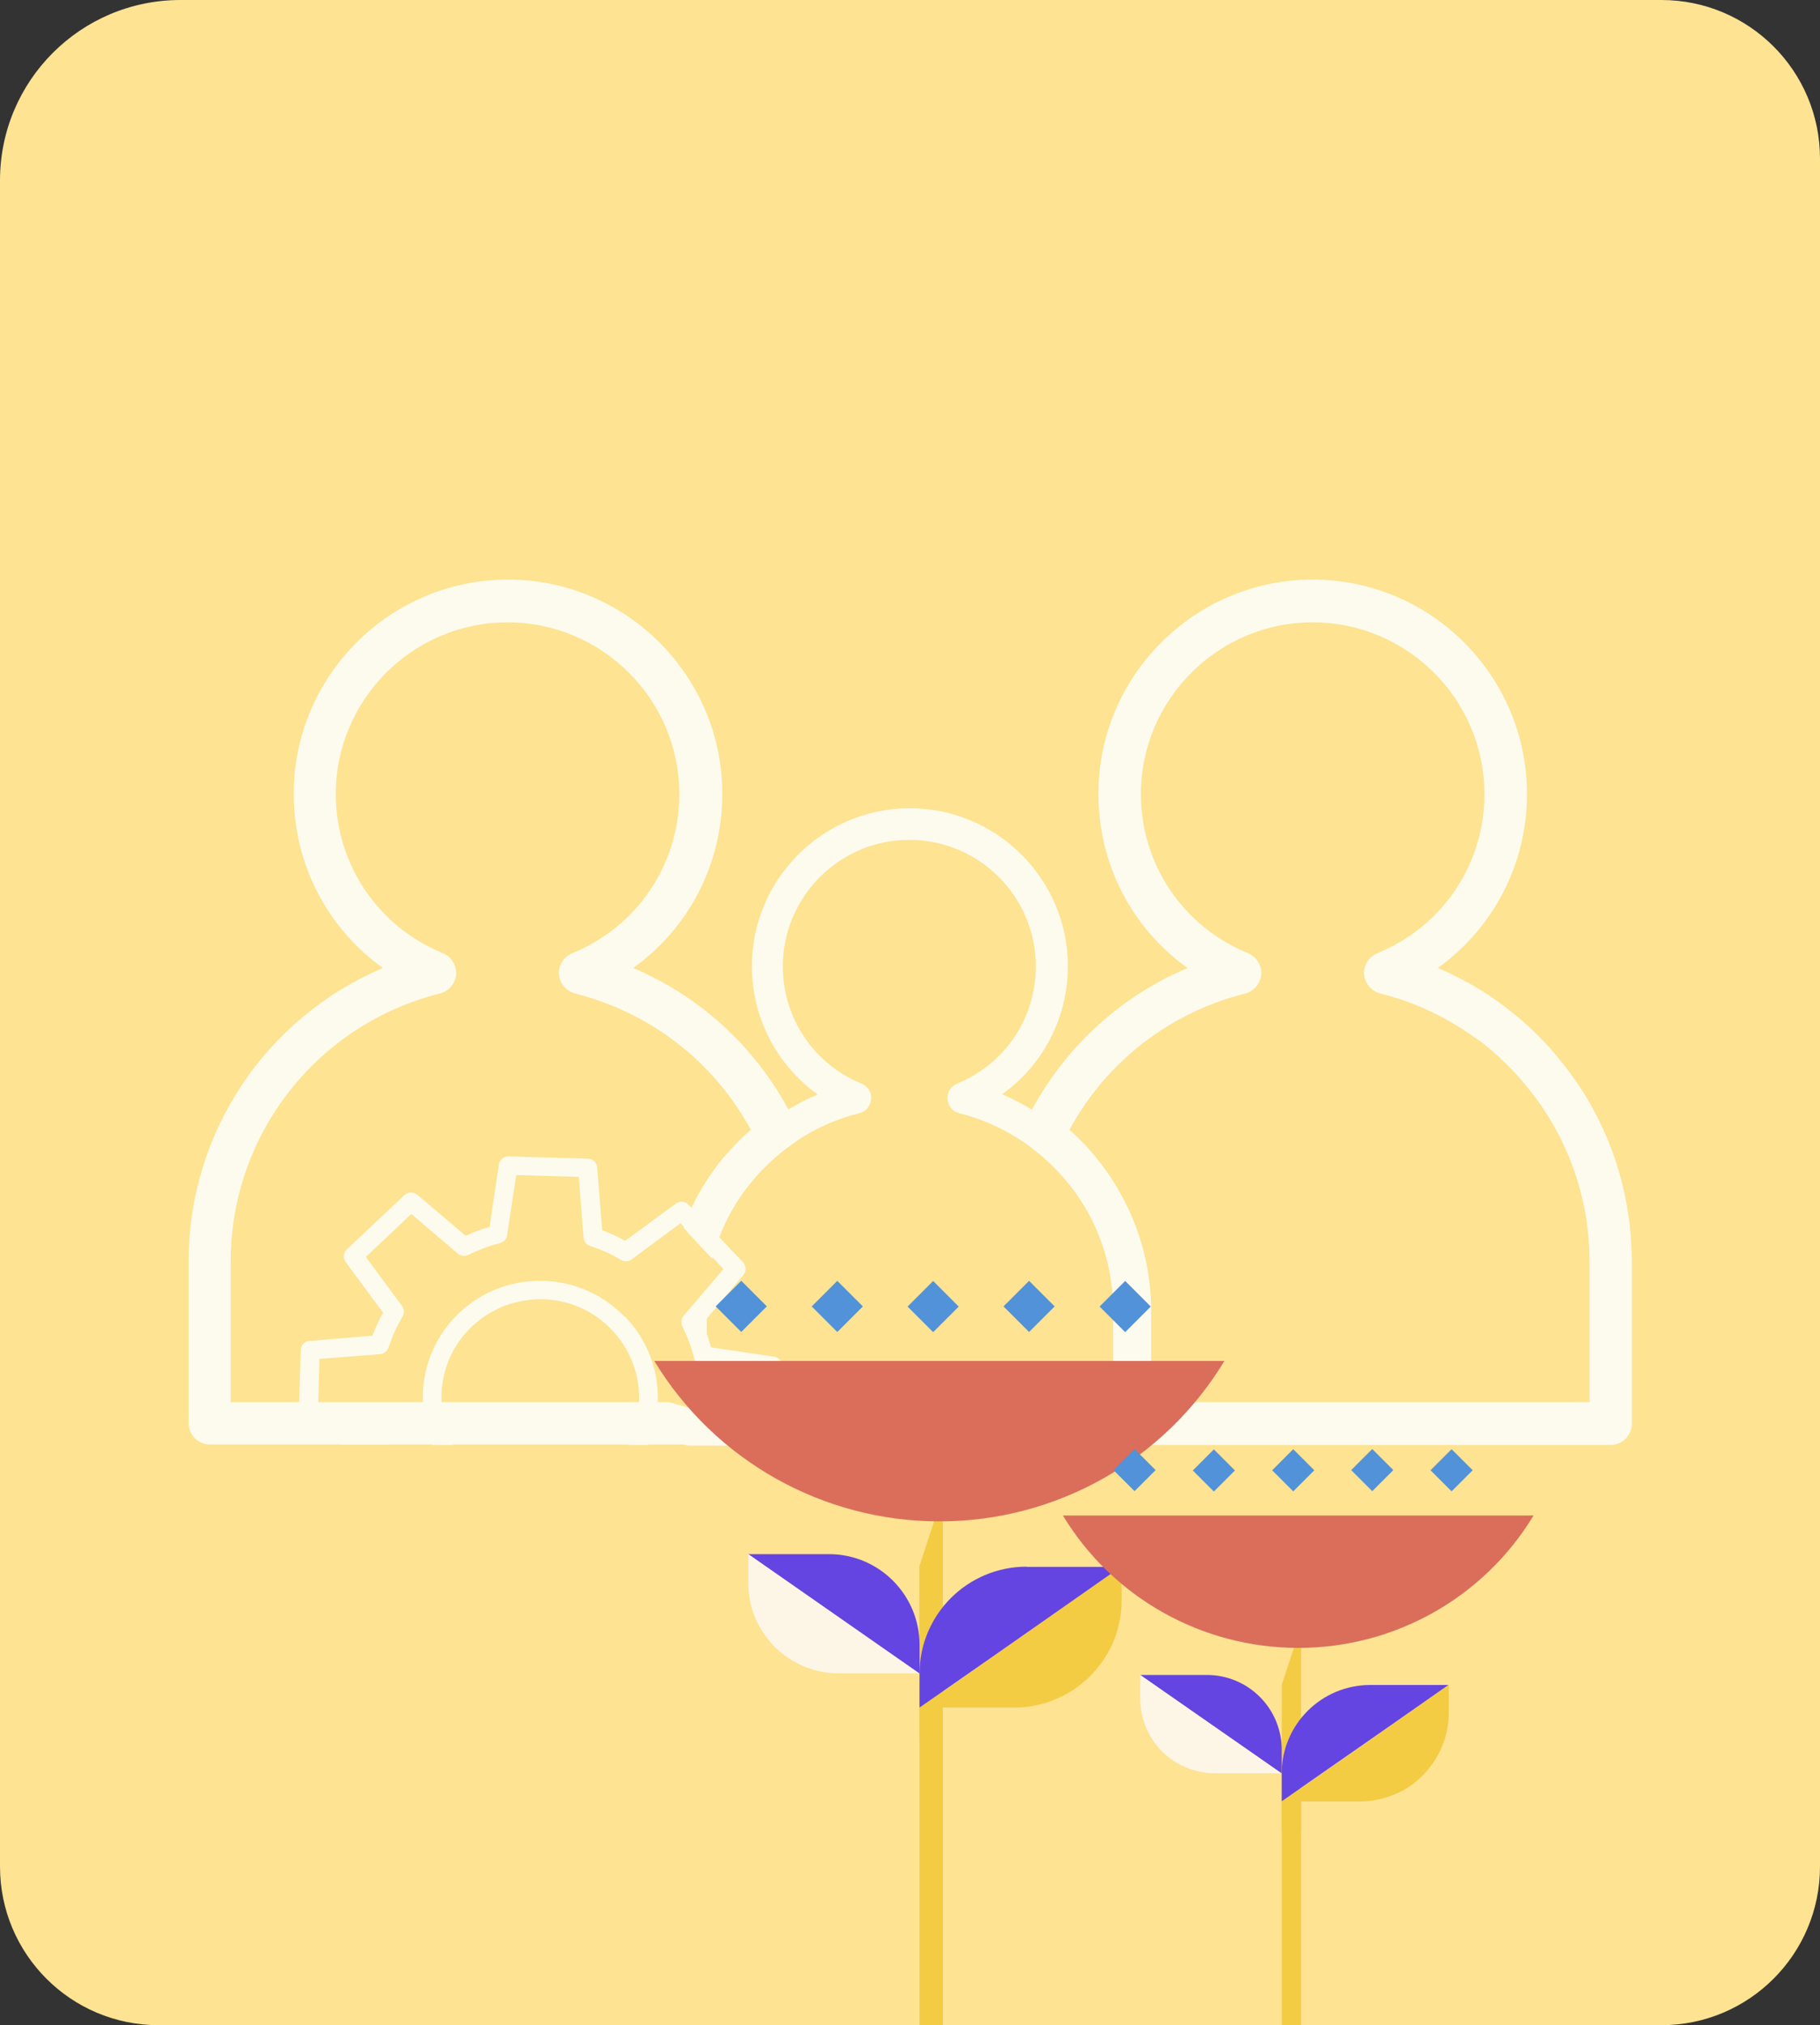<?xml version="1.0" encoding="UTF-8"?>
<svg id="Capa_2" data-name="Capa 2" xmlns="http://www.w3.org/2000/svg" viewBox="0 0 80 89">
  <rect x="0" y="0" width="80" height="89" fill="#333333" stroke="none"/>
  <defs>
    <style>
      .cls-1 {
        fill: #fdfbed;
      }

      .cls-1, .cls-2, .cls-3, .cls-4, .cls-5, .cls-6, .cls-7 {
        stroke-width: 0px;
      }

      .cls-2 {
        fill: #fdf6e6;
      }

      .cls-3 {
        fill: #f3cc44;
      }

      .cls-4 {
        fill: #6445e1;
      }

      .cls-5 {
        fill: #fde392;
      }

      .cls-6 {
        fill: #5192d9;
      }

      .cls-7 {
        fill: #da6e5b;
      }
    </style>
  </defs>
  <g id="Capa_4" data-name="Capa 4">
    <g>
      <path class="cls-5" d="m80,6.97v75.06c0,3.85-3.12,6.97-6.97,6.97H6.97c-3.85,0-6.97-3.12-6.97-6.97V7.93C0,3.55,3.55,0,7.93,0h65.1c3.85,0,6.97,3.12,6.97,6.97Z"/>
      <g>
        <path class="cls-1" d="m71.65,53.94c-.02-.18-.04-.35-.07-.52-.38-2.67-1.52-5.12-3.23-7.1-.11-.14-.23-.28-.36-.41-1.32-1.43-2.94-2.59-4.79-3.37,2.44-1.75,3.92-4.56,3.92-7.65,0-5.19-4.23-9.42-9.42-9.42s-9.42,4.23-9.42,9.42c0,3.09,1.48,5.91,3.92,7.65-2.91,1.23-5.31,3.41-6.84,6.22-.13.24-.26.49-.38.76-.09.19-.11.4-.06.6.17.1.34.22.49.35,2.26,1.71,3.56,4.31,3.56,7.13v4.55h-.24v.42c0,.51.42.93.93.93h21.14c.51,0,.93-.42.93-.93v-7.11c0-.5-.03-1.01-.08-1.5Zm-1.78,7.68h-19.27v-4.03c0-3.03-1.34-5.94-3.59-7.94,1.62-2.99,4.4-5.15,7.73-5.99.38-.1.67-.44.7-.84.03-.4-.21-.77-.58-.93-2.86-1.17-4.71-3.91-4.71-6.99,0-4.16,3.39-7.55,7.55-7.55s7.55,3.39,7.55,7.55c0,3.08-1.85,5.83-4.71,6.99-.37.16-.61.53-.58.93.03.4.32.74.71.84,1.53.38,2.94,1.06,4.16,1.94.16.1.31.21.45.33.79.63,1.5,1.37,2.12,2.18.11.15.22.31.34.47.9,1.31,1.54,2.78,1.87,4.37.05.19.07.37.11.56.09.63.15,1.28.15,1.94v6.18Z"/>
        <g>
          <g id="_Repetición_radial_" data-name="&amp;lt;Repetición radial&amp;gt;">
            <path class="cls-1" d="m34.01,59.62l-2.75-.41c-.07-.21-.13-.43-.21-.63-.05-.14-.1-.28-.17-.41l.17-.2,1.62-1.93c.14-.16.14-.4,0-.56l-1.03-1.08-1.04-1.1-.19-.2-.15-.16c-.14-.15-.38-.17-.55-.05l-2.23,1.64c-.32-.18-.66-.34-1.01-.46l-.22-2.77c-.02-.21-.19-.38-.4-.38l-3.5-.1c-.21,0-.39.14-.42.35l-.41,2.75c-.35.1-.71.23-1.05.39l-2.12-1.8c-.17-.14-.4-.13-.56,0l-2.55,2.4c-.15.14-.17.38-.05.55l1.65,2.23c-.18.32-.34.65-.47,1.01l-2.77.23c-.21,0-.37.19-.38.4l-.07,2.29-.04,1.2c0,.21.15.39.35.43l1.59.23h1.98c-.04-.1-.07-.21-.09-.31-.04-.17-.18-.29-.35-.31l-2.63-.39.03-.86.05-1.89,2.68-.21c.17-.02.31-.14.36-.3.16-.48.36-.92.61-1.34.09-.15.08-.34-.02-.48l-1.59-2.15,2-1.89,2.04,1.74c.12.11.31.13.46.06.45-.22.92-.4,1.4-.52.16-.04.29-.18.31-.35l.4-2.64,2.75.08.21,2.68c.02.17.13.31.3.36.46.15.92.35,1.34.61.15.08.34.08.47-.02l2.15-1.59.16.17.19.2,1.08,1.15.46.49-.69.81-1.05,1.23c-.11.13-.13.31-.06.46.22.43.4.91.52,1.4.05.16.19.28.35.31l.18.03,2.47.36-.06,1.75-.03,1-2.57.21h-.1c-.1.02-.2.07-.26.13,0,0-.03.03-.03.05h3.79l.04-1.38.07-2.09c0-.21-.15-.39-.35-.43Z"/>
          </g>
          <path class="cls-1" d="m27.47,57.88c-1.97-2.06-5.24-2.13-7.3-.17-1.11,1.06-1.64,2.5-1.58,3.92.02.63.16,1.27.42,1.87h.9c-.32-.58-.49-1.22-.5-1.87-.06-1.2.38-2.43,1.33-3.33,1.74-1.65,4.5-1.6,6.15.14.85.89,1.25,2.04,1.2,3.19-.02.64-.2,1.29-.5,1.87h.9c.26-.6.4-1.23.42-1.87.06-1.34-.42-2.71-1.42-3.75Z"/>
        </g>
        <path class="cls-1" d="m30.06,57.84c-.11.13-.13.31-.06.46.22.43.4.91.52,1.4.05.16.19.28.35.31l.18.03v-2.44c0-.34.02-.66.06-.99l-1.05,1.23Zm4.98-8.32c-.12-.25-.24-.5-.38-.75-1.51-2.81-3.92-5-6.83-6.23,2.44-1.74,3.92-4.56,3.92-7.65,0-5.19-4.23-9.42-9.42-9.42s-9.42,4.23-9.42,9.42c0,3.09,1.48,5.9,3.92,7.65-5.13,2.18-8.54,7.21-8.54,12.9v7.11c0,.51.42.93.93.93h21.15s.09,0,.14-.02c.13,0,.25-.06.36-.13.26-.17.43-.46.43-.78v-.42h-.24v-.03l-1.38-.4-.29-.08H10.14v-6.18c0-5.57,3.78-10.42,9.2-11.78.39-.1.68-.44.71-.84.03-.4-.21-.77-.58-.93-2.86-1.17-4.71-3.91-4.71-6.99,0-4.16,3.39-7.55,7.55-7.55s7.55,3.39,7.55,7.55c0,3.08-1.85,5.83-4.71,6.99-.37.16-.61.53-.58.93.03.4.32.74.7.84,3.33.84,6.12,3.01,7.73,5.99-.21.19-.42.38-.62.59-.2.21-.39.42-.58.63-.56.68-1.04,1.43-1.41,2.22-.12.28-.24.57-.35.86l.19.2,1.08,1.15c.08-.31.18-.61.3-.91.32-.85.77-1.64,1.34-2.35.18-.22.37-.45.57-.65.33-.34.67-.64,1.05-.93.16-.12.33-.23.49-.35.06-.2.04-.41-.06-.6Z"/>
        <path class="cls-1" d="m30.06,57.84c-.11.13-.13.31-.06.46.22.43.4.91.52,1.4.05.16.19.28.35.31l.18.03v-2.44c0-.34.02-.66.06-.99l-1.05,1.23Zm0,0c-.11.13-.13.31-.06.46.22.43.4.91.52,1.4.05.16.19.28.35.31l.18.03v-2.44c0-.34.02-.66.06-.99l-1.05,1.23Zm0,0c-.11.13-.13.31-.06.46.22.43.4.91.52,1.4.05.16.19.28.35.31l.18.03v-2.44c0-.34.02-.66.06-.99l-1.05,1.23Zm16.18-8.48c-.29-.21-.58-.42-.89-.6-.42-.25-.85-.48-1.3-.67,1.79-1.28,2.89-3.36,2.89-5.63,0-3.82-3.12-6.94-6.95-6.94s-6.94,3.12-6.94,6.94c0,2.28,1.1,4.35,2.89,5.64-.45.19-.89.41-1.31.67-.3.18-.6.37-.89.59-.43.33-.83.68-1.2,1.06-.21.21-.39.42-.57.64-.57.69-1.04,1.44-1.4,2.24-.13.28-.25.56-.35.86l1.08,1.15c.08-.31.18-.61.3-.91.32-.85.77-1.64,1.34-2.35.18-.22.37-.45.57-.65.33-.34.67-.64,1.05-.93.16-.12.33-.23.49-.35.84-.56,1.76-.96,2.73-1.2.29-.07.49-.32.51-.62.03-.3-.15-.57-.42-.68-2.11-.86-3.46-2.89-3.46-5.15,0-3.06,2.49-5.56,5.56-5.56s5.56,2.49,5.56,5.56c0,2.27-1.35,4.29-3.46,5.15-.27.11-.45.39-.42.68.02.3.22.55.51.62.97.25,1.89.64,2.72,1.2.17.1.34.22.49.35,2.26,1.71,3.56,4.31,3.56,7.13v4.55h-17.92v-.03l-1.38-.4v1.12c0,.11.03.21.07.31.08.17.23.3.42.35.07.02.13.03.2.03h19.3c.07,0,.13,0,.2-.03.29-.08.49-.35.49-.66v-5.24c0-3.21-1.54-6.29-4.11-8.24Zm-15.71,10.34c.05.16.19.28.35.31l.18.03v-2.44c0-.34.02-.66.06-.99l-1.05,1.23c-.11.13-.13.31-.06.46.22.43.4.91.52,1.4Zm-.47-1.86c-.11.13-.13.31-.06.46.22.43.4.91.52,1.4.05.16.19.28.35.31l.18.03v-2.44c0-.34.02-.66.06-.99l-1.05,1.23Zm0,0c-.11.13-.13.31-.06.46.22.43.4.91.52,1.4.05.16.19.28.35.31l.18.03v-2.44c0-.34.02-.66.06-.99l-1.05,1.23Z"/>
        <polygon class="cls-1" points="31.05 62.11 31.05 63.14 29.38 63.14 29.38 61.63 29.67 61.71 31.05 62.11"/>
      </g>
      <g>
        <rect class="cls-6" x="44.44" y="56.62" width="1.59" height="1.59" transform="translate(-27.35 48.8) rotate(-45)"/>
        <rect class="cls-6" x="48.66" y="56.62" width="1.59" height="1.59" transform="translate(-26.11 51.79) rotate(-45)"/>
        <rect class="cls-6" x="31.79" y="56.61" width="1.59" height="1.59" transform="translate(-31.05 39.86) rotate(-45)"/>
        <rect class="cls-6" x="36.01" y="56.62" width="1.59" height="1.59" transform="translate(-29.82 42.84) rotate(-45)"/>
        <rect class="cls-6" x="40.23" y="56.62" width="1.59" height="1.59" transform="translate(-28.59 45.83) rotate(-45)"/>
        <polygon class="cls-3" points="40.41 68.84 40.41 76.59 41.44 76.59 41.44 65.69 40.41 68.84"/>
        <path class="cls-4" d="m45.13,68.85c-2.6,0-4.71,2.1-4.71,4.7h0v1.49l8.89-6.18h-4.19Z"/>
        <path class="cls-3" d="m49.3,68.83v1.49c.01,1.09-.37,2.15-1.07,2.99-.19.24-.41.46-.65.65-.23.2-.49.37-.75.51-.17.09-.34.17-.52.24-.13.06-.27.1-.41.14-.42.13-.86.19-1.3.19h-3.16v13.96h-1.02v-13.93l1.02-.72,2.96-2.08,4.42-3.1.44-.31.04-.03Z"/>
        <path class="cls-4" d="m40.42,72.29c0-2.2-1.78-3.99-3.98-3.99h-3.55l7.53,5.25v-1.26Z"/>
        <path class="cls-2" d="m40.42,73.55l-7.53-5.25v1.26c0,.67.16,1.32.48,1.9.17.31.38.59.62.85.18.19.38.36.6.51.08.06.16.11.25.16.62.37,1.32.56,2.04.56h3.54Z"/>
        <path class="cls-7" d="m41.3,66.86c5.12,0,9.87-2.67,12.52-7.05h-25.06c2.66,4.38,7.41,7.05,12.54,7.05Z"/>
      </g>
      <g>
        <rect class="cls-6" x="59.67" y="63.95" width="1.31" height="1.31" transform="translate(-28.02 61.58) rotate(-45)"/>
        <rect class="cls-6" x="63.15" y="63.96" width="1.31" height="1.31" transform="translate(-27 64.04) rotate(-45)"/>
        <rect class="cls-6" x="49.22" y="63.95" width="1.31" height="1.31" transform="translate(-31.08 54.19) rotate(-45)"/>
        <rect class="cls-6" x="52.7" y="63.96" width="1.31" height="1.31" transform="translate(-30.06 56.66) rotate(-45)"/>
        <rect class="cls-6" x="56.19" y="63.96" width="1.31" height="1.31" transform="translate(-29.04 59.12) rotate(-45)"/>
        <polygon class="cls-3" points="56.34 74.05 56.34 80.45 57.19 80.45 57.19 71.45 56.34 74.05"/>
        <path class="cls-4" d="m60.23,74.05c-2.15,0-3.89,1.74-3.89,3.88h0v1.23l7.34-5.11h-3.46Z"/>
        <path class="cls-3" d="m63.68,74.04v1.23c0,.9-.31,1.77-.89,2.47-.16.2-.34.38-.53.54-.2.16-.4.3-.62.42-.14.07-.29.14-.43.19-.11.05-.23.09-.34.12-.35.1-.71.16-1.08.16h-2.6v9.83h-.85v-9.81l.85-.6,2.28-1.59,4.18-2.94.03-.02Z"/>
        <path class="cls-4" d="m56.34,76.9c0-1.82-1.47-3.29-3.29-3.29h-2.93l6.22,4.33v-1.04Z"/>
        <path class="cls-2" d="m56.34,77.94l-6.22-4.33v1.04c0,.55.14,1.09.4,1.57.14.25.31.49.51.7.15.16.32.3.49.42.07.05.13.09.21.13.51.3,1.09.46,1.68.46h2.93Z"/>
        <path class="cls-7" d="m57.07,72.42c4.23,0,8.15-2.2,10.34-5.82h-20.69c2.19,3.62,6.12,5.82,10.35,5.82Z"/>
      </g>
    </g>
  </g>
</svg>